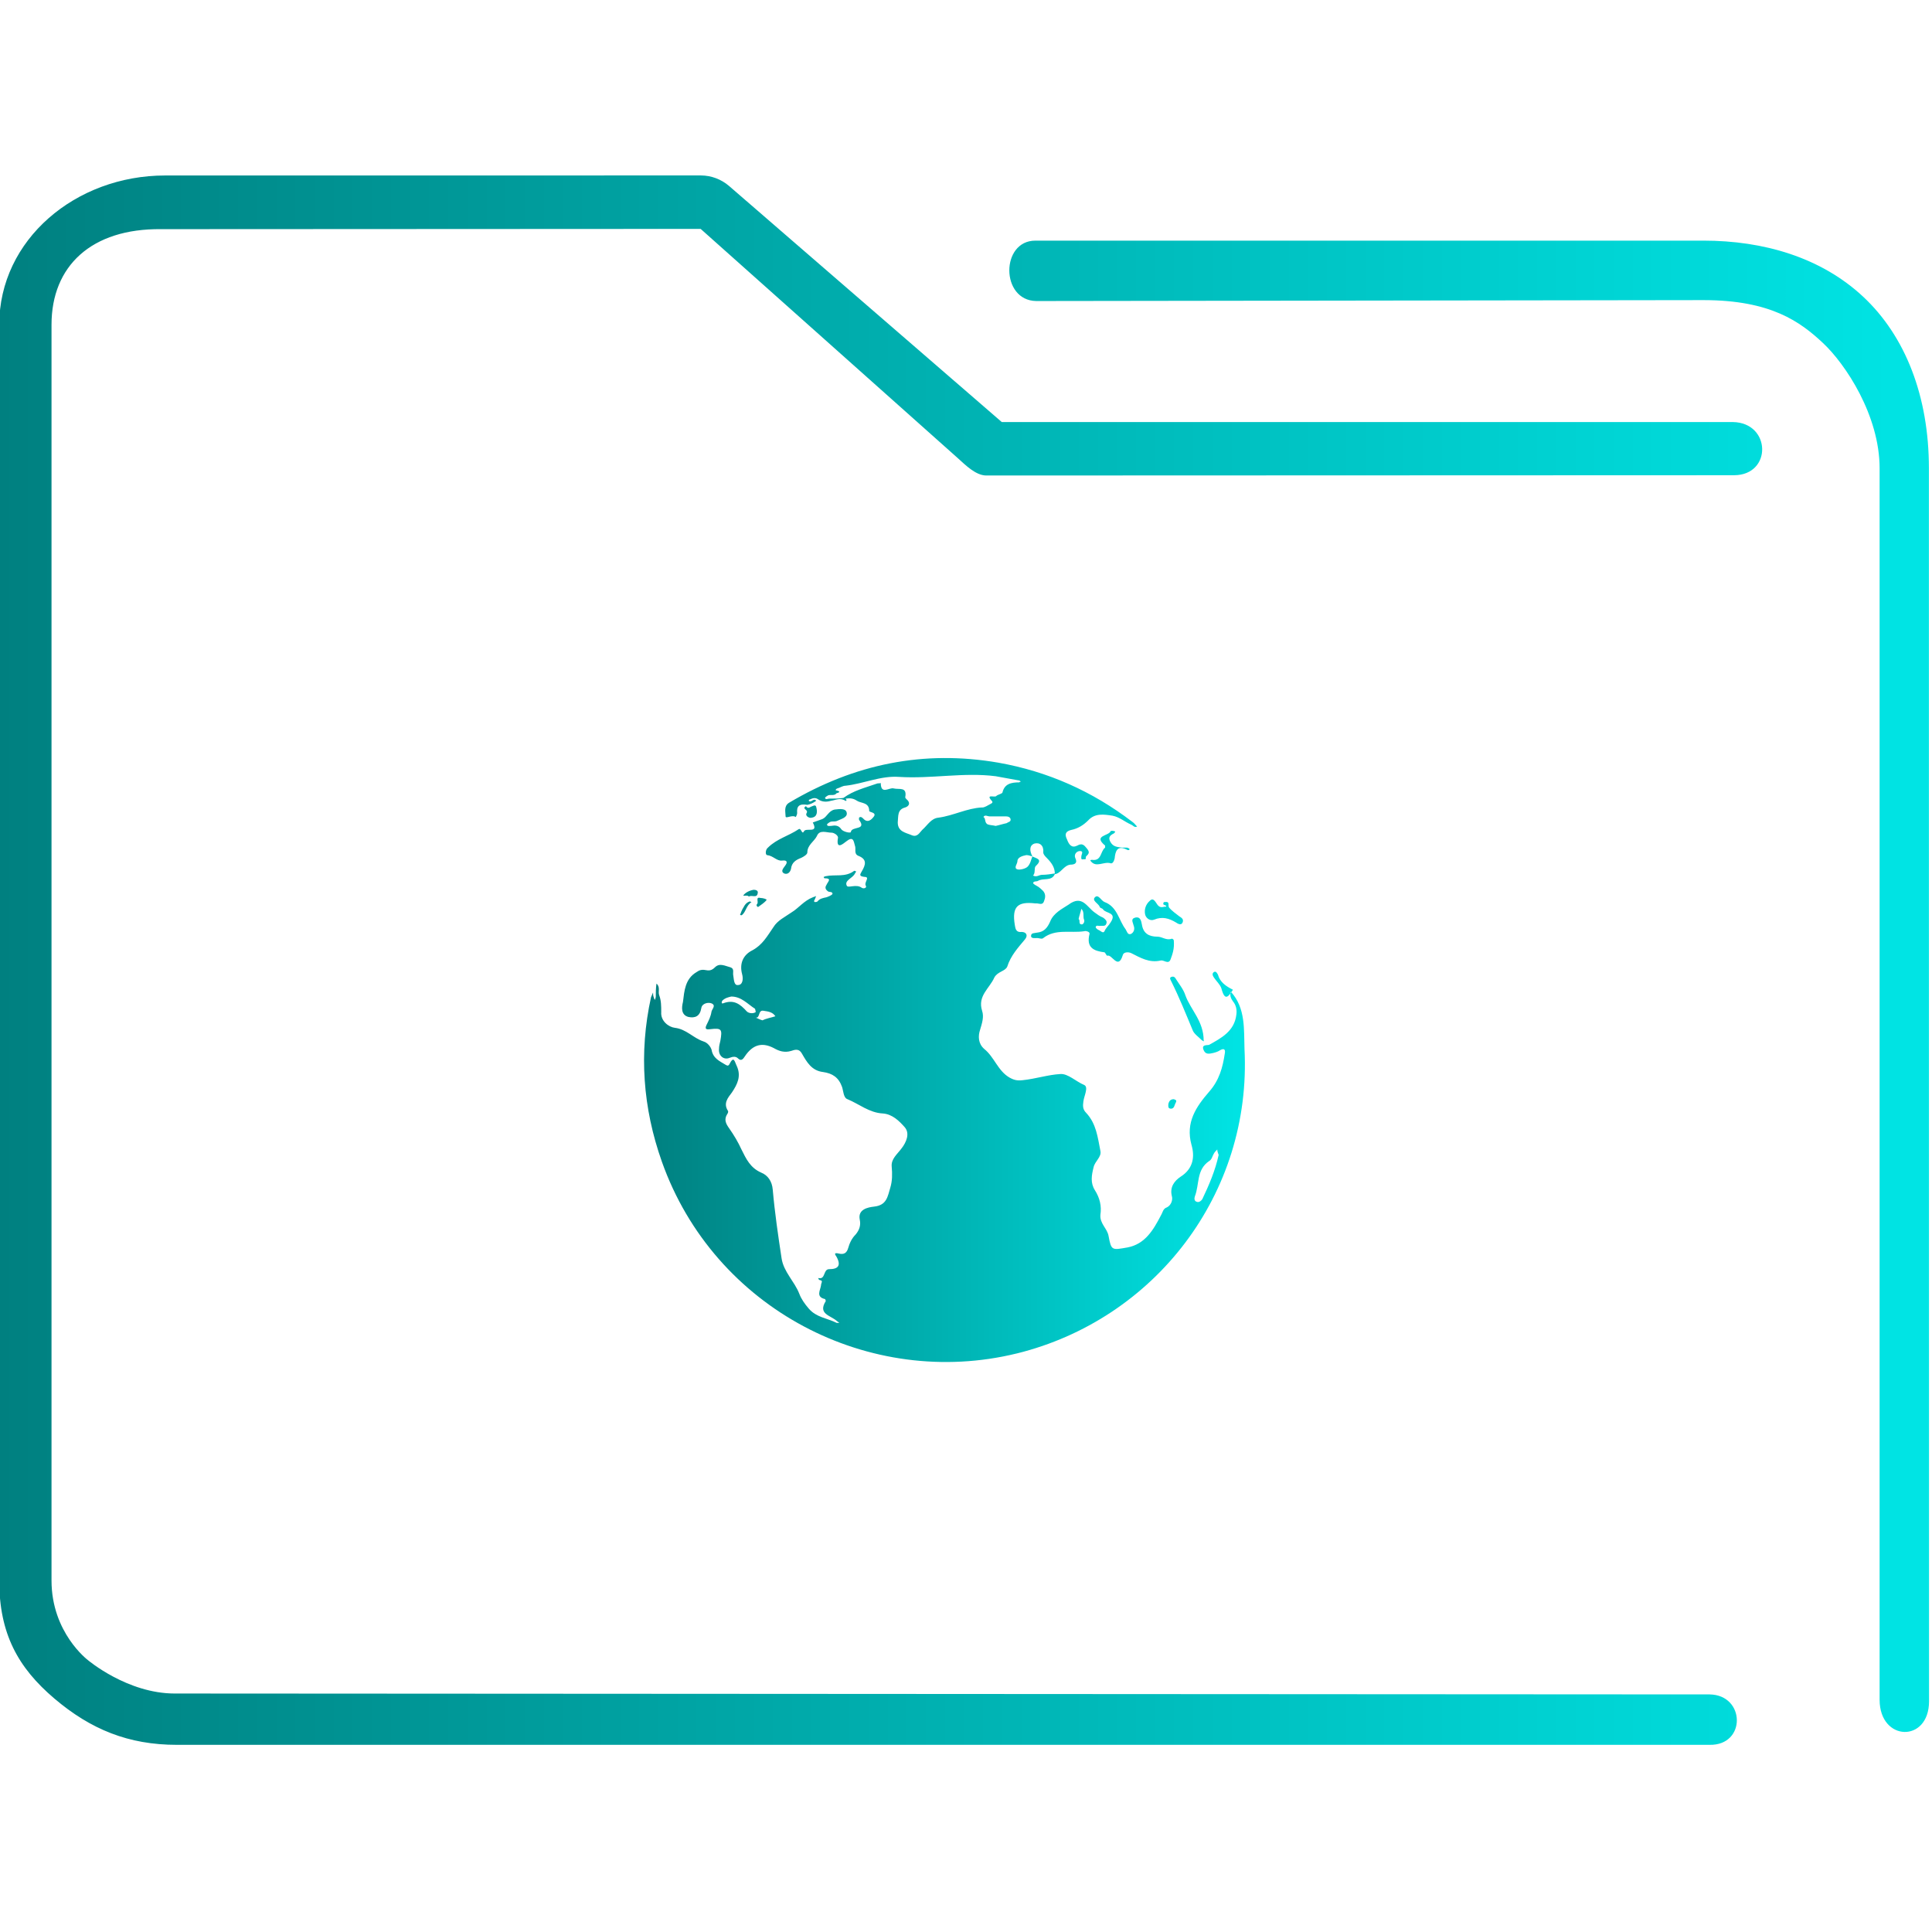 <?xml version="1.0" encoding="UTF-8" standalone="no"?>
<svg
   xmlns:dc="http://purl.org/dc/elements/1.1/"
   xmlns:cc="http://creativecommons.org/ns#"
   xmlns:rdf="http://www.w3.org/1999/02/22-rdf-syntax-ns#"
   xmlns:svg="http://www.w3.org/2000/svg"
   xmlns="http://www.w3.org/2000/svg"
   xmlns:xlink="http://www.w3.org/1999/xlink"
   xmlns:sodipodi="http://sodipodi.sourceforge.net/DTD/sodipodi-0.dtd"
   xmlns:inkscape="http://www.inkscape.org/namespaces/inkscape"
   id="svg15"
   version="1.1"
   viewBox="0 0 96 96"
   sodipodi:docname="folder_html.svg"
   inkscape:version="1.0.1 (3bc2e813f5, 2020-09-07)">
  <sodipodi:namedview
     pagecolor="#ffffff"
     bordercolor="#666666"
     borderopacity="1"
     objecttolerance="10"
     gridtolerance="10"
     guidetolerance="10"
     inkscape:pageopacity="0"
     inkscape:pageshadow="2"
     inkscape:window-width="1920"
     inkscape:window-height="1016"
     id="namedview18"
     showgrid="false"
     inkscape:zoom="3.2708333"
     inkscape:cx="-62.593445"
     inkscape:cy="7.4796598"
     inkscape:window-x="0"
     inkscape:window-y="0"
     inkscape:window-maximized="1"
     inkscape:current-layer="svg15" />
  <defs
     id="defs5455">
    <linearGradient
       id="linearGradient4178"
       x2="0"
       y1="541.798"
       y2="499.784"
       gradientTransform="matrix(1.5,0,0,1.5,-576.857,-725.432)"
       gradientUnits="userSpaceOnUse">
      <stop
         id="stop4174-6-7"
         stop-color="#3daee9"
         offset="0" />
      <stop
         id="stop4176-6-5"
         stop-color="#6cc1ef"
         offset="1" />
    </linearGradient>
    <linearGradient
       inkscape:collect="always"
       xlink:href="#linearGradient842"
       id="linearGradient890"
       x1="406.059"
       y1="519.077"
       x2="425.956"
       y2="519.077"
       gradientUnits="userSpaceOnUse"
       gradientTransform="matrix(1.501,0,0,1.501,-577.331,-726.257)" />
    <linearGradient
       inkscape:collect="always"
       id="linearGradient842">
      <stop
         style="stop-color:#008080;stop-opacity:1"
         offset="0"
         id="stop838" />
      <stop
         style="stop-color:#00e5e5;stop-opacity:1"
         offset="1"
         id="stop840" />
    </linearGradient>
    <linearGradient
       inkscape:collect="always"
       xlink:href="#linearGradient842"
       id="linearGradient838"
       x1="6"
       y1="50"
       x2="94.006"
       y2="50"
       gradientUnits="userSpaceOnUse"
       gradientTransform="matrix(0.978,0,0,1,126.996,990.068)" />
  </defs>
  <path
     d="m 61.265,49.179 v 0 0 c 0,0 0,0 0,0 0,0 0,0 0,0 z m -10.742,18.073 c -7.297,1.79 -15.033,-2.196 -17.634,-9.526 -0.946,-2.669 -1.149,-5.405 -0.54,-8.175 0.034,-0.068 0.068,-0.169 0.101,-0.236 0,0.068 0,0.169 0.034,0.236 0,0.034 0.034,0.101 0.068,0.135 0,-0.068 0.034,-0.101 0.034,-0.169 0,-0.203 0,-0.405 0.034,-0.642 0.203,0.169 0.068,0.405 0.135,0.574 0.101,0.27 0.101,0.541 0.101,0.845 -0.034,0.439 0.372,0.743 0.676,0.777 0.574,0.068 0.912,0.507 1.419,0.676 0.236,0.068 0.372,0.304 0.405,0.405 0.068,0.439 0.405,0.574 0.676,0.743 0.068,0.034 0.135,0.101 0.203,0 0.236,-0.473 0.27,-0.135 0.372,0.068 0.236,0.507 0.034,0.912 -0.236,1.317 -0.203,0.27 -0.439,0.54 -0.203,0.912 0.034,0.034 0,0.135 -0.034,0.169 -0.169,0.27 -0.068,0.473 0.101,0.709 0.236,0.338 0.439,0.676 0.608,1.047 0.236,0.473 0.439,0.912 0.98,1.149 0.338,0.135 0.54,0.439 0.574,0.845 0.101,1.149 0.27,2.297 0.439,3.412 0.101,0.676 0.642,1.149 0.878,1.757 0.101,0.27 0.27,0.507 0.473,0.743 0.372,0.439 0.912,0.473 1.385,0.709 0.034,0 0.101,0 0.135,0 -0.034,-0.034 -0.101,-0.068 -0.135,-0.101 -0.304,-0.27 -0.946,-0.338 -0.54,-0.98 0,-0.034 -0.034,-0.101 -0.034,-0.101 -0.473,-0.101 -0.236,-0.439 -0.203,-0.676 0,-0.135 0.135,-0.236 -0.068,-0.27 -0.034,0 -0.068,-0.068 -0.068,-0.101 0.372,0.101 0.236,-0.439 0.54,-0.439 0.439,0 0.608,-0.169 0.372,-0.608 -0.068,-0.101 -0.169,-0.236 0.101,-0.169 0.27,0.068 0.405,-0.034 0.473,-0.27 0.068,-0.236 0.169,-0.473 0.372,-0.676 0.169,-0.203 0.27,-0.439 0.203,-0.743 -0.101,-0.507 0.405,-0.608 0.709,-0.642 0.642,-0.068 0.676,-0.507 0.811,-0.946 0.101,-0.338 0.101,-0.676 0.068,-1.047 -0.034,-0.372 0.27,-0.608 0.473,-0.878 0.27,-0.338 0.439,-0.777 0.169,-1.081 -0.27,-0.304 -0.608,-0.642 -1.081,-0.676 -0.676,-0.034 -1.182,-0.473 -1.757,-0.709 -0.203,-0.068 -0.203,-0.405 -0.27,-0.608 -0.169,-0.473 -0.473,-0.676 -0.946,-0.743 -0.574,-0.068 -0.811,-0.507 -1.047,-0.912 -0.169,-0.304 -0.405,-0.169 -0.541,-0.135 -0.338,0.101 -0.608,0 -0.845,-0.135 -0.574,-0.304 -1.047,-0.203 -1.453,0.405 -0.068,0.101 -0.169,0.27 -0.338,0.101 -0.101,-0.101 -0.236,-0.101 -0.405,-0.034 -0.304,0.135 -0.574,-0.101 -0.54,-0.439 0,-0.135 0.034,-0.27 0.068,-0.405 0.101,-0.574 0.068,-0.642 -0.507,-0.574 -0.236,0.034 -0.27,-0.034 -0.169,-0.236 0.101,-0.203 0.203,-0.405 0.236,-0.642 0.034,-0.135 0.236,-0.304 0,-0.405 -0.169,-0.068 -0.473,0 -0.507,0.236 -0.068,0.405 -0.304,0.507 -0.642,0.439 -0.372,-0.101 -0.338,-0.473 -0.27,-0.743 0.068,-0.541 0.101,-1.149 0.676,-1.486 0.135,-0.101 0.27,-0.135 0.439,-0.101 0.169,0.034 0.304,0.034 0.473,-0.135 0.236,-0.236 0.507,-0.068 0.777,0 0.203,0.068 0.101,0.27 0.135,0.405 0.034,0.203 0.034,0.507 0.236,0.473 0.236,0 0.27,-0.304 0.203,-0.541 -0.135,-0.507 0.034,-0.946 0.507,-1.182 0.507,-0.27 0.743,-0.709 1.047,-1.149 0.203,-0.338 0.574,-0.507 0.912,-0.743 0.338,-0.203 0.608,-0.574 1.047,-0.743 0.068,-0.034 0.135,-0.034 0.169,-0.068 -0.034,0.068 -0.034,0.101 -0.068,0.169 -0.034,0.068 -0.068,0.101 0,0.135 0.034,0 0.101,0 0.135,-0.034 0.101,-0.135 0.27,-0.169 0.439,-0.203 0.101,-0.034 0.27,-0.101 0.304,-0.169 0,-0.135 -0.169,-0.068 -0.236,-0.135 -0.135,-0.101 -0.135,-0.203 -0.068,-0.304 0.068,-0.169 0.304,-0.338 -0.101,-0.338 0,0 -0.034,-0.034 -0.034,-0.068 0.034,0 0.068,-0.034 0.101,-0.034 0.473,-0.101 0.98,0.068 1.419,-0.27 0.034,0 0.068,0.034 0.101,0.034 -0.034,0.034 -0.034,0.068 -0.068,0.101 -0.101,0.236 -0.54,0.338 -0.405,0.608 0.068,0.135 0.473,-0.101 0.743,0.101 0.101,0.068 0.27,0 0.203,-0.101 -0.101,-0.169 0.236,-0.439 -0.068,-0.439 -0.304,-0.034 -0.203,-0.135 -0.135,-0.27 0.203,-0.338 0.27,-0.608 -0.169,-0.777 -0.236,-0.101 -0.101,-0.338 -0.169,-0.507 -0.068,-0.27 -0.101,-0.473 -0.439,-0.203 -0.135,0.101 -0.507,0.439 -0.405,-0.169 0.034,-0.135 -0.203,-0.27 -0.304,-0.27 -0.27,0 -0.608,-0.169 -0.743,0.169 -0.135,0.27 -0.473,0.439 -0.473,0.811 0,0.101 -0.169,0.203 -0.304,0.27 -0.27,0.101 -0.473,0.236 -0.507,0.541 -0.034,0.169 -0.169,0.304 -0.338,0.236 -0.203,-0.101 -0.034,-0.27 0.034,-0.372 0.135,-0.169 0.135,-0.304 -0.135,-0.27 -0.27,0.034 -0.439,-0.236 -0.743,-0.27 -0.101,0 -0.101,-0.27 0.034,-0.372 0.439,-0.439 1.013,-0.574 1.52,-0.912 0.135,-0.101 0.169,0.304 0.27,0.101 0.101,-0.203 0.743,0.135 0.439,-0.439 0.169,-0.068 0.304,-0.101 0.473,-0.169 0.236,-0.101 0.304,-0.405 0.608,-0.473 0.27,-0.034 0.574,-0.068 0.608,0.169 0.034,0.236 -0.304,0.304 -0.507,0.405 -0.101,0.034 -0.203,0 -0.304,0.034 -0.068,0.034 -0.169,0.101 -0.169,0.135 0,0.101 0.135,0.068 0.203,0.068 0.203,-0.034 0.372,-0.034 0.507,0.169 0.101,0.135 0.473,0.203 0.473,0.135 0.034,-0.304 0.811,-0.068 0.405,-0.608 0,-0.034 0,-0.101 0,-0.101 0.068,-0.068 0.135,-0.034 0.203,0.034 0.236,0.27 0.439,0.034 0.54,-0.101 0.135,-0.203 -0.236,-0.203 -0.236,-0.27 0,-0.439 -0.405,-0.372 -0.608,-0.507 -0.203,-0.135 -0.372,-0.135 -0.574,-0.101 0.068,0.034 0.068,0.135 0,0.101 -0.27,-0.169 -0.473,-0.034 -0.709,0 -0.236,0.068 -0.439,0.068 -0.642,-0.068 -0.135,-0.101 -0.27,-0.068 -0.405,0 -0.034,0 -0.068,0.034 -0.068,0.068 0,0 0.034,0.034 0.068,0.034 0.101,0 0.203,-0.169 0.304,-0.034 -0.135,0.101 -0.27,0.169 -0.439,0.203 v 0 c 0,0 0,0 0,0 -0.405,-0.068 -0.54,0.068 -0.507,0.405 0,0.068 -0.034,0.135 -0.068,0.203 -0.169,-0.135 -0.507,0.101 -0.507,-0.034 0,-0.203 -0.101,-0.507 0.169,-0.676 3.243,-1.926 6.689,-2.635 10.405,-1.993 2.466,0.439 4.662,1.419 6.655,2.939 0.101,0.068 0.169,0.169 0.236,0.236 -0.135,0.068 -0.203,-0.068 -0.304,-0.101 -0.304,-0.135 -0.574,-0.372 -0.912,-0.439 -0.439,-0.068 -0.878,-0.135 -1.216,0.236 -0.236,0.236 -0.507,0.405 -0.845,0.473 -0.27,0.068 -0.338,0.203 -0.203,0.473 0.101,0.27 0.236,0.439 0.507,0.304 0.236,-0.135 0.338,-0.034 0.473,0.135 0.169,0.203 0.101,0.27 -0.034,0.405 -0.034,0.034 0.034,0.169 -0.101,0.135 -0.169,0.034 -0.135,-0.034 -0.135,-0.135 0,-0.101 0.135,-0.27 -0.068,-0.27 -0.169,0 -0.304,0.169 -0.236,0.338 0.135,0.27 -0.034,0.338 -0.236,0.338 -0.338,0.034 -0.473,0.439 -0.777,0.473 -0.169,0.372 -0.574,0.169 -0.845,0.338 -0.068,0.034 -0.203,0 -0.236,0.101 0,0.034 0.101,0.101 0.169,0.135 0.135,0.068 0.236,0.169 0.338,0.27 0.135,0.169 0.101,0.338 0.034,0.507 -0.068,0.203 -0.236,0.101 -0.372,0.101 -0.034,0 -0.068,0 -0.068,0 -0.878,-0.101 -1.149,0.169 -1.013,1.047 0.034,0.169 0.034,0.405 0.338,0.372 0.236,0 0.338,0.169 0.169,0.372 -0.338,0.405 -0.709,0.811 -0.878,1.351 -0.101,0.236 -0.473,0.236 -0.642,0.541 -0.236,0.541 -0.845,0.912 -0.608,1.655 0.101,0.304 0,0.608 -0.101,0.946 -0.101,0.304 -0.101,0.676 0.203,0.946 0.507,0.405 0.676,1.081 1.25,1.419 0.236,0.135 0.405,0.169 0.676,0.135 0.642,-0.068 1.25,-0.27 1.858,-0.304 0.372,-0.034 0.777,0.372 1.182,0.541 0.236,0.101 0,0.54 -0.034,0.811 -0.034,0.236 -0.034,0.405 0.135,0.574 0.507,0.54 0.574,1.216 0.709,1.892 0.068,0.304 -0.27,0.507 -0.338,0.811 -0.101,0.405 -0.169,0.777 0.068,1.149 0.236,0.372 0.338,0.777 0.27,1.216 -0.034,0.439 0.338,0.676 0.405,1.047 0.135,0.743 0.169,0.709 0.946,0.574 0.878,-0.169 1.284,-0.878 1.655,-1.588 0.101,-0.169 0.101,-0.338 0.304,-0.405 0.203,-0.101 0.304,-0.372 0.236,-0.574 -0.101,-0.439 0.135,-0.743 0.439,-0.946 0.642,-0.405 0.709,-1.013 0.54,-1.588 -0.304,-1.115 0.236,-1.892 0.878,-2.635 0.507,-0.574 0.676,-1.216 0.777,-1.892 0.034,-0.169 0,-0.304 -0.236,-0.169 -0.101,0.068 -0.203,0.101 -0.338,0.135 -0.169,0.034 -0.372,0.101 -0.473,-0.135 -0.135,-0.304 0.169,-0.236 0.27,-0.27 0.608,-0.338 1.25,-0.676 1.351,-1.486 0.034,-0.236 0,-0.473 -0.169,-0.676 -0.101,-0.135 -0.169,-0.304 -0.101,-0.473 0.743,0.811 0.642,1.892 0.676,2.838 0.372,7.195 -4.459,13.445 -11.317,15.134 z M 37.516,50.125 c -0.372,-0.236 -0.676,-0.608 -1.182,-0.608 -0.135,0.034 -0.304,0.068 -0.439,0.203 -0.034,0.034 -0.068,0.169 0.034,0.135 0.54,-0.203 0.845,0.034 1.182,0.405 0.068,0.068 0.27,0.135 0.439,0.034 0,-0.068 -0.034,-0.169 -0.034,-0.169 z m 1.013,0.372 c -0.135,-0.203 -0.338,-0.236 -0.574,-0.27 -0.304,-0.068 -0.169,0.372 -0.405,0.338 0.101,0.034 0.203,0.101 0.338,0.135 0.203,-0.101 0.439,-0.135 0.642,-0.203 z m 11.688,-9.763 c 0,-0.135 -0.135,-0.169 -0.236,-0.169 -0.27,0 -0.54,0 -0.811,0 -0.101,0 -0.236,-0.101 -0.304,0.034 0.135,0.068 0.034,0.304 0.236,0.372 0.101,0.034 0.236,0.034 0.372,0.068 0.169,-0.034 0.372,-0.101 0.54,-0.135 0.101,-0.068 0.203,-0.068 0.203,-0.169 z m 1.081,1.824 c 0.203,0.101 0.54,0.135 0.169,0.473 -0.101,0.101 0,0.338 -0.135,0.473 0.169,0.101 0.304,-0.034 0.439,-0.034 0.203,0 0.439,-0.034 0.642,-0.068 0,-0.304 -0.169,-0.541 -0.405,-0.777 -0.068,-0.068 -0.169,-0.169 -0.169,-0.27 0.034,-0.338 -0.169,-0.507 -0.439,-0.439 -0.27,0.101 -0.236,0.372 -0.101,0.642 z m -0.304,-0.068 c -0.169,0.034 -0.439,0.101 -0.439,0.304 0,0.135 -0.203,0.338 0,0.405 0.135,0.034 0.405,-0.034 0.507,-0.135 0.135,-0.135 0.169,-0.338 0.236,-0.507 -0.101,-0.034 -0.203,-0.068 -0.304,-0.068 z m -2.196,-2.365 c 0.135,0 0.27,-0.101 0.405,-0.169 0.068,-0.034 0.135,-0.068 0.101,-0.135 -0.372,-0.405 0.135,-0.169 0.203,-0.27 0.068,-0.068 0.27,-0.101 0.304,-0.169 0.101,-0.439 0.439,-0.507 0.845,-0.507 -0.034,0 0.034,-0.034 0.068,-0.034 -0.034,-0.034 -0.068,-0.068 -0.135,-0.068 -0.372,-0.068 -0.743,-0.135 -1.115,-0.203 -1.588,-0.203 -3.175,0.135 -4.797,0.034 -0.912,-0.068 -1.757,0.338 -2.669,0.439 -0.135,0 -0.27,0.101 -0.405,0.135 -0.034,0 -0.135,0.101 -0.034,0.101 0.304,0.068 0,0.135 0,0.135 -0.101,0.135 -0.27,0.068 -0.405,0.101 -0.068,0.034 -0.169,0.101 -0.169,0.135 0.034,0.101 0.135,0.034 0.203,0.034 0.236,0 0.473,0 0.709,-0.034 v 0 c 0.507,-0.372 1.081,-0.507 1.655,-0.709 0.068,-0.034 0.135,0 0.203,-0.034 0,0.608 0.439,0.203 0.642,0.27 0.27,0.068 0.676,-0.101 0.574,0.439 0,0.034 0.034,0.068 0.068,0.101 0.203,0.169 0.135,0.338 -0.068,0.405 -0.405,0.101 -0.338,0.439 -0.372,0.743 0,0.473 0.405,0.507 0.709,0.642 0.27,0.101 0.372,-0.135 0.507,-0.27 0.27,-0.236 0.439,-0.574 0.811,-0.608 0.743,-0.101 1.419,-0.473 2.162,-0.507 z m 11.756,17.262 c -0.034,-0.101 -0.068,-0.169 -0.068,-0.27 -0.068,0.068 -0.135,0.135 -0.169,0.203 -0.068,0.101 -0.101,0.304 -0.236,0.372 -0.642,0.439 -0.473,1.149 -0.709,1.757 -0.034,0.101 -0.034,0.236 0.101,0.27 0.101,0.034 0.203,-0.034 0.27,-0.135 0.338,-0.709 0.642,-1.419 0.811,-2.196 z m -2.398,-9.695 c -0.101,0.236 -0.338,0 -0.473,0.034 -0.574,0.135 -1.013,-0.135 -1.486,-0.372 -0.169,-0.068 -0.372,-0.034 -0.405,0.101 -0.236,0.777 -0.54,-0.068 -0.777,0.034 -0.034,0 -0.101,-0.169 -0.135,-0.169 -0.54,-0.068 -0.912,-0.236 -0.743,-0.912 0.034,-0.101 -0.169,-0.169 -0.27,-0.135 -0.676,0.101 -1.419,-0.135 -2.027,0.338 -0.068,0.068 -0.203,0 -0.304,0 -0.101,0 -0.304,0.034 -0.304,-0.101 0,-0.169 0.169,-0.135 0.304,-0.169 0.338,-0.034 0.507,-0.236 0.642,-0.541 0.169,-0.439 0.608,-0.642 0.912,-0.845 0.676,-0.507 0.912,0.101 1.284,0.372 0.135,0.101 0.27,0.203 0.439,0.27 0.101,0.068 0.203,0.169 0.169,0.27 -0.034,0.169 -0.169,0.135 -0.304,0.135 -0.068,0.034 -0.203,-0.068 -0.236,0.068 0,0.034 0.068,0.101 0.135,0.135 0.101,0.034 0.236,0.203 0.304,0.068 0.068,-0.169 0.203,-0.27 0.304,-0.439 0.338,-0.507 -0.236,-0.439 -0.372,-0.642 -0.034,-0.068 -0.169,-0.068 -0.169,-0.135 -0.068,-0.169 -0.405,-0.304 -0.236,-0.473 0.169,-0.169 0.304,0.169 0.473,0.236 0.642,0.236 0.709,0.912 1.047,1.351 0.068,0.101 0.101,0.304 0.27,0.236 0.135,-0.068 0.203,-0.236 0.135,-0.405 -0.034,-0.169 -0.169,-0.338 0.068,-0.405 0.27,-0.068 0.304,0.169 0.338,0.338 0.068,0.439 0.338,0.608 0.777,0.608 0.236,0 0.439,0.203 0.709,0.101 0.034,0 0.101,0.034 0.101,0.101 0.034,0.405 -0.068,0.676 -0.169,0.946 z m -4.29,-1.993 c -0.068,-0.169 0.034,-0.372 -0.135,-0.541 -0.034,0.169 -0.101,0.338 -0.135,0.507 0.101,0.068 -0.034,0.27 0.169,0.27 0.101,-0.034 0.135,-0.169 0.101,-0.236 z m 3.986,-0.642 c -0.135,0.034 -0.236,0.034 -0.338,-0.101 -0.101,-0.135 -0.203,-0.372 -0.372,-0.203 -0.203,0.169 -0.304,0.439 -0.236,0.709 0.068,0.203 0.27,0.304 0.439,0.236 0.405,-0.169 0.743,-0.068 1.081,0.135 0.101,0.068 0.27,0.169 0.338,0 0.068,-0.169 -0.068,-0.236 -0.169,-0.304 -0.169,-0.135 -0.372,-0.27 -0.507,-0.439 -0.068,-0.101 0.068,-0.304 -0.203,-0.27 -0.034,0 -0.068,0 -0.068,0.034 -0.068,0.135 0.101,0.101 0.135,0.169 0,0.034 -0.034,0.034 -0.101,0.034 z m 1.047,4.392 c -0.101,-0.304 -0.304,-0.541 -0.473,-0.811 -0.034,-0.068 -0.101,-0.135 -0.203,-0.101 -0.135,0.034 -0.068,0.135 -0.034,0.203 0.405,0.811 0.743,1.655 1.081,2.466 0.068,0.169 0.27,0.304 0.439,0.473 0.034,0.034 0.068,0.034 0.101,0.068 0,-0.034 0.034,-0.101 0,-0.034 0,-0.98 -0.642,-1.52 -0.912,-2.263 z m -3.716,-7.601 c -0.135,-0.236 -0.034,-0.338 0.169,-0.439 0.034,-0.034 0.101,-0.101 0.034,-0.101 -0.068,-0.034 -0.203,-0.034 -0.203,0 -0.101,0.236 -0.878,0.203 -0.27,0.709 0,0 0,0.101 0,0.101 -0.236,0.169 -0.169,0.676 -0.642,0.608 -0.034,0 -0.135,0 -0.068,0.068 0.27,0.338 0.642,0 0.98,0.101 0.101,0.034 0.169,-0.101 0.203,-0.236 0.034,-0.372 0.135,-0.676 0.608,-0.439 0.034,0.034 0.135,0.034 0.135,-0.034 0,0 -0.068,-0.068 -0.135,-0.068 -0.068,0 -0.169,0 -0.236,0 -0.236,-0.034 -0.439,-0.034 -0.574,-0.27 z m 6.081,7.331 c -0.338,-0.169 -0.642,-0.372 -0.743,-0.743 -0.034,-0.068 -0.101,-0.203 -0.203,-0.135 -0.101,0.068 -0.068,0.169 0,0.27 0.135,0.203 0.304,0.338 0.372,0.541 0.169,0.642 0.338,0.439 0.574,0.068 0,0 0,0 0,0 z m -21.215,-9.121 c -0.236,0.135 0.135,0.169 0.034,0.338 -0.101,0.169 0.169,0.27 0.236,0.236 0.304,-0.034 0.304,-0.304 0.236,-0.541 -0.034,-0.135 -0.169,-0.034 -0.27,0 -0.101,0.068 -0.169,0.068 -0.236,-0.034 -0.034,0 0,0 0,0 z m -2.398,4.324 c 0.034,-0.135 -0.101,-0.169 -0.203,-0.169 -0.203,0.034 -0.405,0.135 -0.507,0.27 -0.034,0.068 0.203,-0.034 0.27,0.068 0.135,-0.101 0.405,0.101 0.439,-0.169 z m -0.034,0.541 c -0.068,0.068 0.034,0.169 0.068,0.135 0.135,-0.101 0.304,-0.203 0.405,-0.338 0.034,-0.034 -0.169,-0.101 -0.304,-0.101 -0.27,-0.068 -0.068,0.203 -0.169,0.304 z m 20.708,9.695 c -0.169,0 -0.236,0.101 -0.27,0.236 0,0.101 -0.034,0.236 0.135,0.236 0.169,0 0.169,-0.203 0.236,-0.304 0.068,-0.135 -0.034,-0.135 -0.101,-0.169 z m -21.046,-9.83 c -0.169,0.034 -0.27,0.169 -0.338,0.304 -0.068,0.101 -0.135,0.27 -0.169,0.372 0.034,0 0.068,0.034 0.101,0 0.203,-0.169 0.203,-0.473 0.473,-0.642 -0.068,0 -0.068,-0.034 -0.068,-0.034 z"
     id="path2-3"
     style="fill:url(#linearGradient890);fill-opacity:1;stroke-width:0.338" />
  <g
     transform="matrix(1.114,0,0,1.114,-148.048,-1110.926)"
     id="g4">
    <path
       style="color:#000000;font-style:normal;font-variant:normal;font-weight:normal;font-stretch:normal;font-size:medium;line-height:normal;font-family:Sans;-inkscape-font-specification:Sans;text-indent:0;text-align:start;text-decoration:none;text-decoration-line:none;letter-spacing:normal;word-spacing:normal;text-transform:none;writing-mode:lr-tb;direction:ltr;baseline-shift:baseline;text-anchor:start;display:inline;overflow:visible;visibility:visible;opacity:1;fill:url(#linearGradient838);fill-opacity:1;fill-rule:nonzero;stroke:none;stroke-width:3.956;marker:none;enable-background:accumulate"
       d="m 140.261,1005.068 c -3.989,0 -7.397,2.86 -7.397,6.656 v 56.017 c 0,2.365 0.836,3.884 2.46,5.263 1.624,1.379 3.309,2.064 5.46,2.064 h 68.371 c 1.641,0.029 1.595,-2.225 3.9e-4,-2.249 l -68.466,-0.04 c -2.116,0 -3.874,-1.493 -3.874,-1.493 0,0 -1.62,-1.216 -1.62,-3.546 v -56.017 c 0,-2.616 1.779,-4.295 4.887,-4.261 l 24.067,-0.012 11.476,10.231 c 0.347,0.313 0.791,0.759 1.253,0.769 l 33.37,-0.012 c 1.702,-0.01 1.648,-2.344 -0.054,-2.372 h -32.613 l -12.165,-10.531 c -0.351,-0.301 -0.795,-0.467 -1.253,-0.469 z m 38.818,2.906 c -1.553,0 -1.556,2.671 0.039,2.694 l 29.763,-0.041 c 3.016,0 4.322,0.973 5.326,1.91 1.004,0.937 2.53,3.23 2.53,5.593 v 54.938 c 0.009,1.859 2.198,1.92 2.205,0.064 l -0.006,-55.002 c -3.1e-4,-3.21 -1.05,-5.898 -2.934,-7.656 -1.884,-1.758 -4.45,-2.5 -7.122,-2.5 h -29.618 c -0.061,0 -0.122,0 -0.183,0 z"
       id="path2-3-3"
       sodipodi:nodetypes="sssssccscsssccccccccsccsssccssscc" />
  </g>
</svg>
